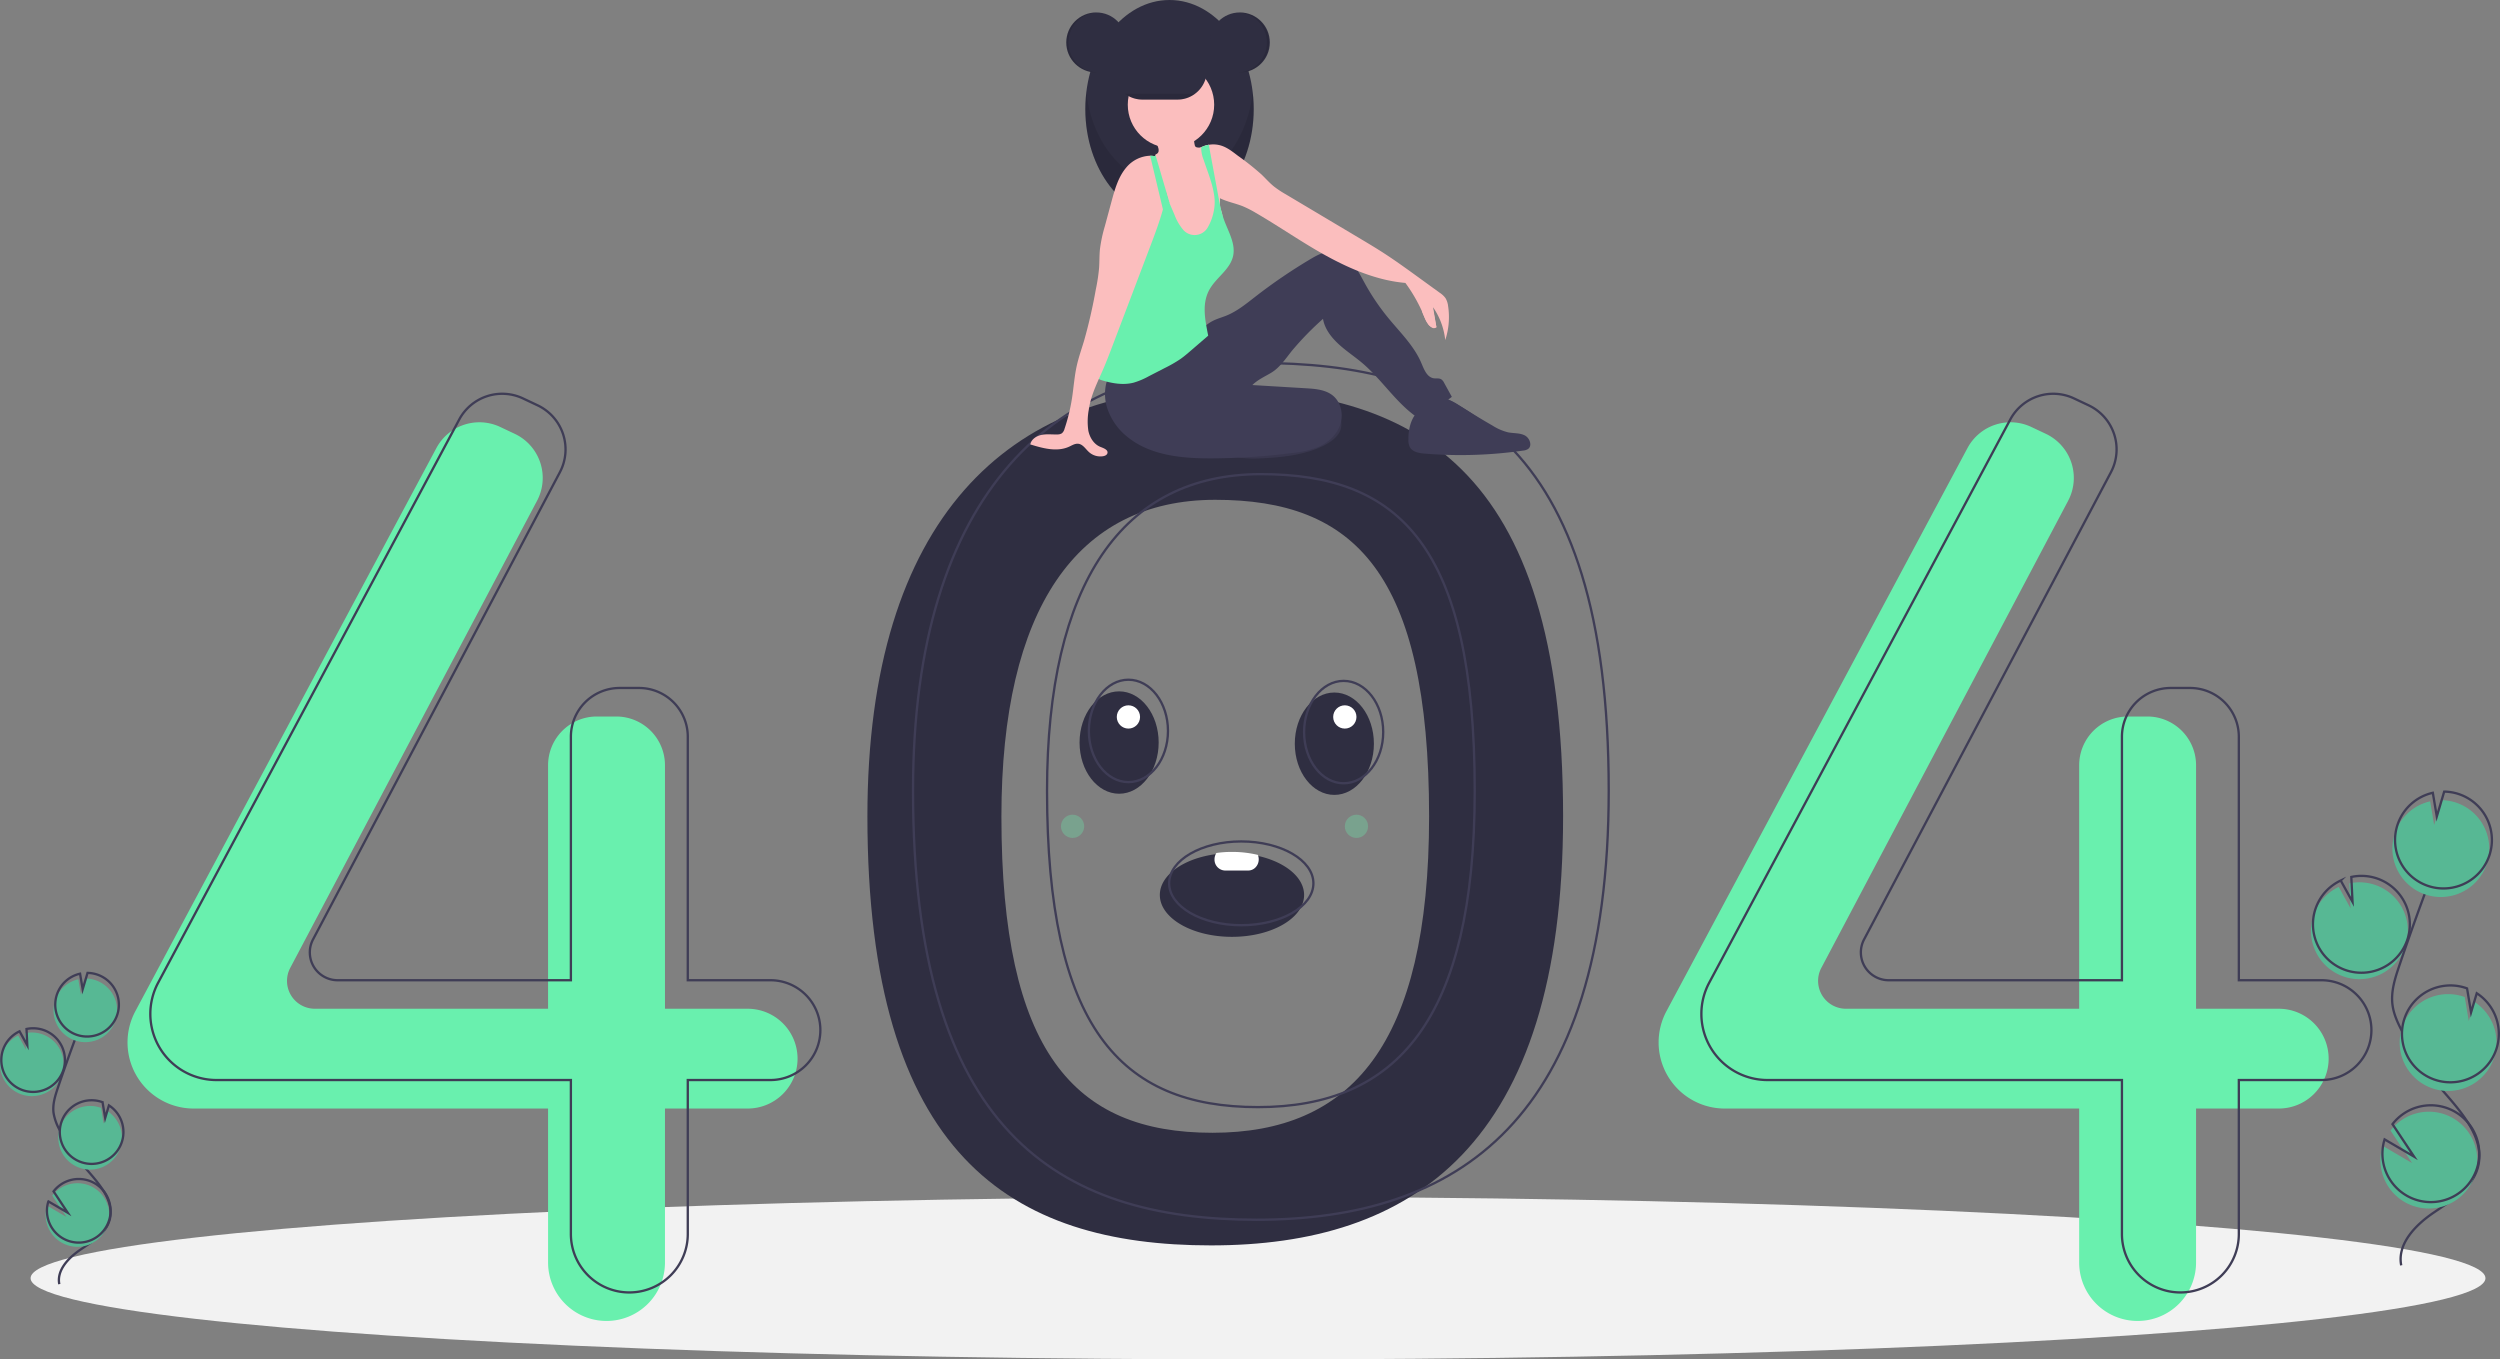 <svg id="fd59ce54-f850-4dfc-bc34-dd7d379d600e" data-name="Layer 1" xmlns="http://www.w3.org/2000/svg" width="1074.392" height="584.231" viewBox="0 0 1074.392 584.231"><rect x="0" y="0" width="1074.392" height="584.231" fill="#808080" stroke="none"/><title>page not found</title><ellipse cx="540.643" cy="549.309" rx="527.5" ry="34.922" fill="#f2f2f2"/><path d="M583.48,324.894c-85.944,0-147.651,55.139-147.651,183.798,0,145.813,61.707,184.411,147.651,184.411s151.327-42.274,151.327-184.411C734.807,356.753,669.424,324.894,583.48,324.894Zm.565,319.808c-59.527,0-90.626-34.923-90.626-135.916,0-89.112,32.372-136.105,91.899-136.105s91.899,30.868,91.899,136.105C677.217,607.234,643.572,644.703,584.045,644.703Z" transform="translate(-63.054 -157.885)" fill="#2f2e41"/><path d="M384.365,591.401H348.831V486.762A20.956,20.956,0,0,0,327.875,465.806h-8.326a20.956,20.956,0,0,0-20.956,20.956V591.401H198.363a11.963,11.963,0,0,1-10.578-17.552l106.082-200.78A20.956,20.956,0,0,0,284.287,344.33l-6.262-2.957a20.956,20.956,0,0,0-27.429,9.07L121.214,592.475a28.416,28.416,0,0,0-3.356,13.396v0a28.416,28.416,0,0,0,28.416,28.416H298.593v66.167a25.119,25.119,0,0,0,25.119,25.119h0a25.119,25.119,0,0,0,25.119-25.119V634.287h35.534a21.443,21.443,0,0,0,21.443-21.443v0A21.443,21.443,0,0,0,384.365,591.401Z" transform="translate(-63.054 -157.885)" fill="#69f0ae"/><path d="M1042.362,591.401h-35.534V486.762A20.956,20.956,0,0,0,985.872,465.806h-8.326a20.956,20.956,0,0,0-20.956,20.956V591.401H856.359a11.963,11.963,0,0,1-10.578-17.552L951.864,373.069A20.956,20.956,0,0,0,942.284,344.33l-6.262-2.957a20.956,20.956,0,0,0-27.429,9.07L779.211,592.475a28.416,28.416,0,0,0-3.356,13.396v0a28.416,28.416,0,0,0,28.416,28.416H956.589v66.167a25.119,25.119,0,0,0,25.119,25.119h0a25.119,25.119,0,0,0,25.119-25.119V634.287h35.534a21.443,21.443,0,0,0,21.443-21.443v0A21.443,21.443,0,0,0,1042.362,591.401Z" transform="translate(-63.054 -157.885)" fill="#69f0ae"/><path d="M394.168,579.148H358.634V474.509a20.956,20.956,0,0,0-20.956-20.956h-8.326a20.956,20.956,0,0,0-20.956,20.956V579.148H208.165a11.963,11.963,0,0,1-10.578-17.552L303.67,360.816a20.956,20.956,0,0,0-9.58-28.739l-6.262-2.957a20.956,20.956,0,0,0-27.429,9.07L131.017,580.222a28.416,28.416,0,0,0-3.356,13.396v0a28.416,28.416,0,0,0,28.416,28.416H308.395v66.167a25.119,25.119,0,0,0,25.119,25.119h0a25.119,25.119,0,0,0,25.119-25.119V622.034h35.534a21.443,21.443,0,0,0,21.443-21.443v0A21.443,21.443,0,0,0,394.168,579.148Z" transform="translate(-63.054 -157.885)" fill="none" stroke="#3f3d56" stroke-miterlimit="10"/><path d="M1060.742,579.148h-35.534V474.509a20.956,20.956,0,0,0-20.956-20.956H995.925a20.956,20.956,0,0,0-20.956,20.956V579.148H874.739a11.963,11.963,0,0,1-10.578-17.552L970.244,360.816a20.956,20.956,0,0,0-9.58-28.739l-6.262-2.957a20.956,20.956,0,0,0-27.429,9.07L797.59,580.222a28.416,28.416,0,0,0-3.356,13.396v0a28.416,28.416,0,0,0,28.416,28.416H974.969v66.167a25.119,25.119,0,0,0,25.119,25.119h0a25.119,25.119,0,0,0,25.119-25.119V622.034h35.534a21.443,21.443,0,0,0,21.443-21.443v0A21.443,21.443,0,0,0,1060.742,579.148Z" transform="translate(-63.054 -157.885)" fill="none" stroke="#3f3d56" stroke-miterlimit="10"/><path d="M603.085,313.866c-85.944,0-147.651,55.139-147.651,183.798,0,145.813,61.707,184.411,147.651,184.411s151.327-42.274,151.327-184.411C754.412,345.725,689.029,313.866,603.085,313.866Zm.565,319.808c-59.527,0-90.626-34.923-90.626-135.916,0-89.112,32.372-136.105,91.899-136.105s91.899,30.868,91.899,136.105C696.822,596.206,663.177,633.675,603.65,633.675Z" transform="translate(-63.054 -157.885)" fill="none" stroke="#3f3d56" stroke-miterlimit="10"/><circle cx="471.141" cy="18.25" r="12.901" fill="#2f2e41"/><ellipse cx="502.607" cy="46.885" rx="36.186" ry="46.885" fill="#2f2e41"/><path d="M565.661,237.494c-18.128,0-33.141-17.271-35.776-39.805a60.976,60.976,0,0,0-.41,7.08c0,25.894,16.201,46.885,36.186,46.885s36.186-20.991,36.186-46.885a60.976,60.976,0,0,0-.41-7.08C598.803,220.224,583.789,237.494,565.661,237.494Z" transform="translate(-63.054 -157.885)" opacity="0.1"/><path d="M639.296,342.073c-.777,3.193-4.128,5.751-7.839,7.538-7.802,3.757-17.425,4.878-26.76,5.254a45.176,45.176,0,0,1-7.144-.132,20.537,20.537,0,0,1-12.251-5.631,1.681,1.681,0,0,1,.044-2.844c4.969-5.459,13.262-8.806,21.616-11.216,6.334-1.827,17.381-6.561,24.29-5.922C637.944,329.739,640.277,338.041,639.296,342.073Z" transform="translate(-63.054 -157.885)" fill="#3f3d56"/><path d="M639.296,342.073c-.777,3.193-4.128,5.751-7.839,7.538-7.802,3.757-17.425,4.878-26.76,5.254a45.176,45.176,0,0,1-7.144-.132,20.537,20.537,0,0,1-12.251-5.631,1.681,1.681,0,0,1,.044-2.844c4.969-5.459,13.262-8.806,21.616-11.216,6.334-1.827,17.381-6.561,24.29-5.922C637.944,329.739,640.277,338.041,639.296,342.073Z" transform="translate(-63.054 -157.885)" opacity="0.1"/><path d="M540.098,318.206a19.77,19.77,0,0,0-1.199,15.075,26.339,26.339,0,0,0,8.829,12.497c10.095,8.092,23.988,9.205,36.925,9.093a284.649,284.649,0,0,0,33.905-2.324,40.538,40.538,0,0,0,11.001-2.554c4.222-1.827,7.933-5.178,9.436-9.526s.436-9.672-3.134-12.574c-3.137-2.55-7.463-2.9-11.498-3.143l-23.088-1.387c2.281-2.308,5.318-3.614,8.096-5.292,3.685-2.226,6.134-5.965,8.813-9.335a129.001,129.001,0,0,1,13.439-13.817c.751,4.31,3.478,7.85,6.687,10.824s6.908,5.368,10.244,8.2c8.079,6.858,13.896,16.167,22.392,22.5a43.829,43.829,0,0,0,16.049-8.012l-3.302-5.981a3.94,3.94,0,0,0-1.245-1.553c-.935-.575-2.14-.279-3.225-.441-2.901-.435-4.168-3.784-5.306-6.487-3.125-7.422-9.108-13.18-14.218-19.404a98.009,98.009,0,0,1-9.996-14.723c-1.717-3.102-3.288-6.331-5.617-9.003s-5.594-4.773-9.139-4.781c-3.132-.007-6.021,1.584-8.714,3.183a230.477,230.477,0,0,0-23.63,16.099c-3.944,3.062-7.863,6.296-12.489,8.174-1.947.79-4,1.331-5.869,2.292-3.273,1.684-5.757,4.534-8.431,7.064C566.277,311.892,553.219,317.738,540.098,318.206Z" transform="translate(-63.054 -157.885)" fill="#3f3d56"/><path d="M588.374,253.983a23.774,23.774,0,0,1-1.734,8.033,10.045,10.045,0,0,1-5.768,5.573,12.375,12.375,0,0,1-5.623.182,10.882,10.882,0,0,1-4.582-1.561c-2.165-1.488-3.244-4.144-3.637-6.743-.393-2.596-.217-5.249-.469-7.863a42.944,42.944,0,0,0-1.202-6.255c-.17-.683-.343-1.362-.513-2.042-.167-.68-.33-1.359-.481-2.039-.138-.639-.267-1.281-.378-1.926-.091-.544-.173-1.092-.233-1.643a18.423,18.423,0,0,0-.809-4.811,14.607,14.607,0,0,0-1.687-2.854c-.286-.409-.563-.818-.818-1.243a5.89,5.89,0,0,1-.972-3.748,3.286,3.286,0,0,1,.148-.601c.025-.076.053-.151.085-.223A1.802,1.802,0,0,0,560.932,223.07a3.433,3.433,0,0,0-.148-1.778,11.318,11.318,0,0,0-.96-2.288c-.264-.478-1.161-1.34-1.167-1.888-.013-1.101,2.14-1.989,3.011-2.423a16.796,16.796,0,0,1,8.597-1.743c1.904.129,3.968.714,5.019,2.31.944,1.438.818,3.301,1.221,4.972a1.471,1.471,0,0,0,.299.664,1.341,1.341,0,0,0,.739.34,4.549,4.549,0,0,0,1.416.057h.003a2.931,2.931,0,0,0,.371-.054,4.957,4.957,0,0,0,2.033-.878q.585-.156,1.18-.255a.251.251,0,0,0,.047-.009c1.576,4.975,1.781,10.308,3.071,15.374.639,2.52,1.554,5.009,1.683,7.602.009.113.013.23.016.346.019.834-.047,1.674-.013,2.505a6.981,6.981,0,0,0,.126,1.114,15.611,15.611,0,0,0,.525,1.743l.009.028c.06.183.116.368.164.554.035.135.066.267.091.403l.003.009A14.938,14.938,0,0,1,588.374,253.983Z" transform="translate(-63.054 -157.885)" fill="#fbbebe"/><circle cx="503.237" cy="44.997" r="18.565" fill="#fbbebe"/><path d="M684.157,304.033a30.445,30.445,0,0,0-5.236-14.103q.722,4.295,1.447,8.587a3.214,3.214,0,0,1-3.367-1.035,10.337,10.337,0,0,1-1.765-3.276,67.466,67.466,0,0,0-8.21-14.736c-11.819-.985-23.502-5.884-33.896-11.595-10.396-5.708-20.126-12.552-30.384-18.502a43.573,43.573,0,0,0-5.544-2.832c-3.21-1.287-6.812-1.954-9.855-3.468-.204-.101-.409-.208-.61-.318a12.578,12.578,0,0,1-1.945-1.306,10.344,10.344,0,0,1-.931-.856,20.351,20.351,0,0,1-3.559-5.953c-1.633-3.612-2.215-7.97-3.845-11.583a11.203,11.203,0,0,1,2.502-1.765h.003c.132-.069.264-.135.4-.198a11.94,11.94,0,0,1,2.004-.733q.585-.156,1.18-.255a.251.251,0,0,0,.047-.009,11.566,11.566,0,0,1,5.491.434c2.587.875,4.767,2.621,6.941,4.273a114.02,114.02,0,0,1,10.148,8.049c1.794,1.718,3.43,3.606,5.359,5.167a42.144,42.144,0,0,0,5.057,3.351q15.656,9.327,31.315,18.65c3.534,2.105,7.07,4.21,10.526,6.438,5.249,3.386,10.308,7.055,15.365,10.721q4.47,3.238,8.936,6.479a9.728,9.728,0,0,1,2.533,2.341,8.472,8.472,0,0,1,1.123,3.433A31.387,31.387,0,0,1,684.157,304.033Z" transform="translate(-63.054 -157.885)" fill="#fbbebe"/><path d="M592.977,267.944c-1.252,5.617-6.929,9.012-9.896,13.946-3.688,6.123-2.184,13.241-.799,20.255q-3.795,3.271-7.593,6.542c-1.397,1.199-2.794,2.404-4.298,3.464a57.351,57.351,0,0,1-6.86,3.94q-3.361,1.728-6.721,3.458a32.128,32.128,0,0,1-6.58,2.788c-4.415,1.133-9.103.34-13.471-.972a6.088,6.088,0,0,1-1.473-.601,2.394,2.394,0,0,1-.699-.632,3.911,3.911,0,0,1-.444-2.539c.444-7.351,2.24-14.547,4.031-21.69a85.26,85.26,0,0,1,3.848-12.577,85.077,85.077,0,0,1,5.415-10.151,68.368,68.368,0,0,1,7.929-11.514,18.479,18.479,0,0,0,3.675-4.739c1.117-2.549.686-5.472.913-8.247a17.148,17.148,0,0,1,1.633-6.007v-.003a17.093,17.093,0,0,1,1.743-2.882q.458,1.067.916,2.13.302.699.598,1.394.387.897.768,1.787,1.1,2.558,2.196,5.113a21.59,21.59,0,0,0,3.335,5.944,6.499,6.499,0,0,0,11.123-.853,21.261,21.261,0,0,0,2.272-6.013,19.215,19.215,0,0,0,.252-7.835c-.758-5.009-2.889-10.126-4.437-14.78a14.945,14.945,0,0,1-1.079-4.871,3.351,3.351,0,0,1,.057-.56c.009-.047.019-.098.028-.145a11.94,11.94,0,0,1,2.004-.733q.585-.156,1.18-.255,2.044,11.064,4.094,22.127c.032.173.066.346.098.522.195,1.057.393,2.115.614,3.169.198.957.412,1.91.651,2.857l.009.028c.082.321.167.639.255.957l.003.009c.242.868.513,1.731.818,2.58C590.938,257.475,594.164,262.629,592.977,267.944Z" transform="translate(-63.054 -157.885)" fill="#69f0ae"/><path d="M668.321,346.877a6.583,6.583,0,0,0,.61,3.143c1.162,2.124,3.95,2.606,6.362,2.805a188.377,188.377,0,0,0,42.266-1.288,4.886,4.886,0,0,0,2.151-.668c1.99-1.395.763-4.795-1.41-5.884s-4.751-.826-7.135-1.297a22.479,22.479,0,0,1-6.678-2.896q-7.252-4.167-14.293-8.688c-2.795-1.795-6.093-3.71-9.24-2.646C672.43,332.343,668.265,337.681,668.321,346.877Z" transform="translate(-63.054 -157.885)" fill="#3f3d56"/><path d="M564.437,240.874v.003c-.022.132-.044.261-.072.39-.035.214-.076.431-.116.645-.39,1.998-.868,3.987-1.419,5.963-1.51,5.459-3.534,10.831-5.541,16.123q-8.081,21.287-16.164,42.577c-1.359,3.575-2.716,7.152-4.261,10.654-.516,1.167-1.048,2.344-1.576,3.534-1.894,4.257-3.713,8.653-4.317,13.184a27.45,27.45,0,0,0-.192,9.04c.604,2.97,2.407,5.872,5.23,6.97,1.378.538,3.351,1.259,2.974,2.69-.204.787-1.098,1.171-1.901,1.303a7.312,7.312,0,0,1-5.966-1.718c-1.507-1.337-2.665-3.417-4.67-3.641-1.388-.151-2.665.68-3.936,1.262-5.186,2.369-11.227.711-16.674-.972.428-2.206,2.643-3.66,4.843-4.1,2.199-.444,4.474-.129,6.718-.189a3.51,3.51,0,0,0,2.042-.525,3.705,3.705,0,0,0,1.101-1.882,78.964,78.964,0,0,0,3.213-13.147c.724-4.666,1.026-9.405,2.058-14.015.802-3.597,2.042-7.08,3.106-10.61a224.682,224.682,0,0,0,5.06-22.077,78.02,78.02,0,0,0,1.425-9.368c.179-2.612.094-5.236.346-7.838a60.888,60.888,0,0,1,2.111-9.997q1.444-5.348,2.885-10.689c1.425-5.271,2.955-10.746,6.567-14.843a13.962,13.962,0,0,1,10.028-4.789,9.882,9.882,0,0,1,2.13.23c.116.028.233.057.349.088a8.634,8.634,0,0,1,2.174.9c1.114-.708,1.68-.459,2.42.632a6.973,6.973,0,0,1,.881,3.795A52.424,52.424,0,0,1,564.437,240.874Z" transform="translate(-63.054 -157.885)" fill="#fbbebe"/><path d="M565.661,245.046l-.047.047-.255.255-2.53,2.527-1.24-5.208-4.251-17.854a9.882,9.882,0,0,1,2.13.23,3.286,3.286,0,0,1,.148-.601l.201.689,1.441,4.902,2.728,9.308.45,1.532v.003Z" transform="translate(-63.054 -157.885)" fill="#69f0ae"/><path d="M581.715,188.087a12.582,12.582,0,0,1-3.7,8.896,12.314,12.314,0,0,1-1.36,1.176,12.528,12.528,0,0,1-7.536,2.524H554.023a12.59,12.59,0,0,1,0-25.18h15.096A12.629,12.629,0,0,1,581.715,188.087Z" transform="translate(-63.054 -157.885)" fill="#2f2e41"/><circle cx="532.815" cy="18.25" r="12.901" fill="#2f2e41"/><path d="M595.554,163.234c-.158,0-.315.006-.472.012a12.898,12.898,0,0,1,0,25.778c.157.006.314.012.472.012a12.901,12.901,0,1,0,0-25.802Z" transform="translate(-63.054 -157.885)" opacity="0.1"/><path d="M534.195,163.234c.158,0,.315.006.472.012a12.898,12.898,0,0,0,0,25.778c-.157.006-.314.012-.472.012a12.901,12.901,0,0,1,0-25.802Z" transform="translate(-63.054 -157.885)" opacity="0.1"/><path d="M576.655,198.159a12.528,12.528,0,0,1-7.536,2.524H554.023a12.528,12.528,0,0,1-7.536-2.524Z" transform="translate(-63.054 -157.885)" opacity="0.1"/><path d="M674.14,291.64s3.252,9.372,6.229,6.876L677.996,286.267Z" transform="translate(-63.054 -157.885)" fill="#fbbebe"/><path d="M1069.918,577.434a20.813,20.813,0,1,0,2.772-39.915l.521,10.712-5.068-9.18a20.734,20.734,0,0,0-10.684,11.723,20.408,20.408,0,0,0-1.197,5.63A20.809,20.809,0,0,0,1069.918,577.434Z" transform="translate(-63.054 -157.885)" fill="#57b894"/><path d="M1094.995,701.678c-1.789-9.11,5.963-17.187,13.621-22.437s16.605-10.408,19.218-19.317c3.755-12.804-7.43-24.53-16.136-34.642a125.3,125.3,0,0,1-16.524-24.557c-1.811-3.533-3.476-7.225-3.952-11.166-.686-5.675,1.137-11.323,2.974-16.737q9.179-27.052,19.628-53.65" transform="translate(-63.054 -157.885)" fill="none" stroke="#3f3d56" stroke-miterlimit="10"/><path d="M1070.775,574.676a20.813,20.813,0,1,0,2.772-39.915l.521,10.712-5.068-9.18a20.734,20.734,0,0,0-10.684,11.723,20.408,20.408,0,0,0-1.197,5.63A20.809,20.809,0,0,0,1070.775,574.676Z" transform="translate(-63.054 -157.885)" fill="none" stroke="#3f3d56" stroke-miterlimit="10"/><path d="M1092.451,515.473a20.788,20.788,0,0,1,14.98-13.198l1.714,10.184,3.177-10.696a20.81,20.81,0,1,1-19.871,13.71Z" transform="translate(-63.054 -157.885)" fill="#57b894"/><path d="M1093.594,511.795a20.788,20.788,0,0,1,14.98-13.198l1.714,10.184,3.177-10.696a20.81,20.81,0,1,1-19.871,13.71Z" transform="translate(-63.054 -157.885)" fill="none" stroke="#3f3d56" stroke-miterlimit="10"/><path d="M1108.045,625.489a20.81,20.81,0,0,0,18.419-37.023l-2.441,8.219-1.731-10.304a.362.362,0,0,0-.053-.02,20.811,20.811,0,1,0-14.194,39.127Z" transform="translate(-63.054 -157.885)" fill="#57b894"/><path d="M1109.035,621.764a20.81,20.81,0,0,0,18.419-37.023l-2.441,8.219-1.731-10.304a.362.362,0,0,0-.053-.02,20.811,20.811,0,1,0-14.194,39.127Z" transform="translate(-63.054 -157.885)" fill="none" stroke="#3f3d56" stroke-miterlimit="10"/><path d="M1086.378,660.051a20.801,20.801,0,1,0,4.011-16.297l9.273,13.957-12.67-7.408A20.616,20.616,0,0,0,1086.378,660.051Z" transform="translate(-63.054 -157.885)" fill="#57b894"/><path d="M1087.235,657.294a20.801,20.801,0,1,0,4.011-16.297l9.273,13.957-12.67-7.408A20.616,20.616,0,0,0,1087.235,657.294Z" transform="translate(-63.054 -157.885)" fill="none" stroke="#3f3d56" stroke-miterlimit="10"/><path d="M72.061,628.133a13.674,13.674,0,1,0,1.821-26.225l.342,7.038-3.33-6.032a13.623,13.623,0,0,0-7.019,7.702,13.409,13.409,0,0,0-.787,3.699A13.672,13.672,0,0,0,72.061,628.133Z" transform="translate(-63.054 -157.885)" fill="#57b894"/><path d="M88.538,709.763c-1.175-5.986,3.918-11.292,8.949-14.741s10.91-6.838,12.626-12.692c2.467-8.412-4.882-16.117-10.601-22.76A82.324,82.324,0,0,1,88.656,643.436a22.21,22.21,0,0,1-2.597-7.336c-.451-3.729.747-7.439,1.954-10.996q6.031-17.773,12.896-35.249" transform="translate(-63.054 -157.885)" fill="none" stroke="#3f3d56" stroke-miterlimit="10"/><path d="M72.625,626.321a13.674,13.674,0,1,0,1.821-26.225l.342,7.038L71.458,601.103a13.623,13.623,0,0,0-7.019,7.702,13.409,13.409,0,0,0-.787,3.699A13.672,13.672,0,0,0,72.625,626.321Z" transform="translate(-63.054 -157.885)" fill="none" stroke="#3f3d56" stroke-miterlimit="10"/><path d="M86.866,587.423a13.658,13.658,0,0,1,9.842-8.671l1.126,6.691,2.087-7.027a13.673,13.673,0,1,1-13.055,9.007Z" transform="translate(-63.054 -157.885)" fill="#57b894"/><path d="M87.617,585.007a13.658,13.658,0,0,1,9.842-8.671l1.126,6.691L100.673,576a13.673,13.673,0,1,1-13.055,9.007Z" transform="translate(-63.054 -157.885)" fill="none" stroke="#3f3d56" stroke-miterlimit="10"/><path d="M97.112,659.706a13.673,13.673,0,0,0,12.102-24.325l-1.604,5.4-1.137-6.77a.238.238,0,0,0-.035-.013,13.673,13.673,0,1,0-9.326,25.707Z" transform="translate(-63.054 -157.885)" fill="#57b894"/><path d="M97.762,657.259a13.673,13.673,0,0,0,12.102-24.325l-1.604,5.4-1.137-6.77a.238.238,0,0,0-.035-.013,13.673,13.673,0,1,0-9.326,25.707Z" transform="translate(-63.054 -157.885)" fill="none" stroke="#3f3d56" stroke-miterlimit="10"/><path d="M82.876,682.414a13.667,13.667,0,1,0,2.635-10.708l6.092,9.17-8.324-4.867A13.545,13.545,0,0,0,82.876,682.414Z" transform="translate(-63.054 -157.885)" fill="#57b894"/><path d="M83.439,680.602a13.667,13.667,0,1,0,2.635-10.708l6.092,9.17-8.324-4.867A13.545,13.545,0,0,0,83.439,680.602Z" transform="translate(-63.054 -157.885)" fill="none" stroke="#3f3d56" stroke-miterlimit="10"/><ellipse cx="480.946" cy="319.115" rx="17" ry="22" fill="#2f2e41"/><ellipse cx="573.446" cy="319.615" rx="17" ry="22" fill="#2f2e41"/><path d="M623.5,542.5c0,9.94-13.88,18-31,18s-31-8.06-31-18c0-8.61,10.41-15.81,24.32-17.57a50.104,50.104,0,0,1,6.68-.43,50.699,50.699,0,0,1,11.13,1.2C615.25,528.29,623.5,534.84,623.5,542.5Z" transform="translate(-63.054 -157.885)" fill="#2f2e41"/><ellipse cx="484.946" cy="314.115" rx="17" ry="22" fill="none" stroke="#3f3d56" stroke-miterlimit="10"/><ellipse cx="577.446" cy="314.615" rx="17" ry="22" fill="none" stroke="#3f3d56" stroke-miterlimit="10"/><ellipse cx="533.446" cy="379.615" rx="31" ry="18" fill="none" stroke="#3f3d56" stroke-miterlimit="10"/><path d="M604,527.2a4.937,4.937,0,0,1-1.32,3.392A4.339,4.339,0,0,1,599.5,532h-10a4.664,4.664,0,0,1-4.5-4.8,4.905,4.905,0,0,1,.82-2.741A47.02,47.02,0,0,1,592.5,524a47.665,47.665,0,0,1,11.13,1.28A5.067,5.067,0,0,1,604,527.2Z" transform="translate(-63.054 -157.885)" fill="#fff"/><circle cx="484.946" cy="308.115" r="5" fill="#fff"/><circle cx="577.946" cy="308.115" r="5" fill="#fff"/><circle cx="582.946" cy="355.115" r="5" fill="#69f0ae" opacity="0.3"/><circle cx="460.946" cy="355.115" r="5" fill="#69f0ae" opacity="0.3"/></svg>